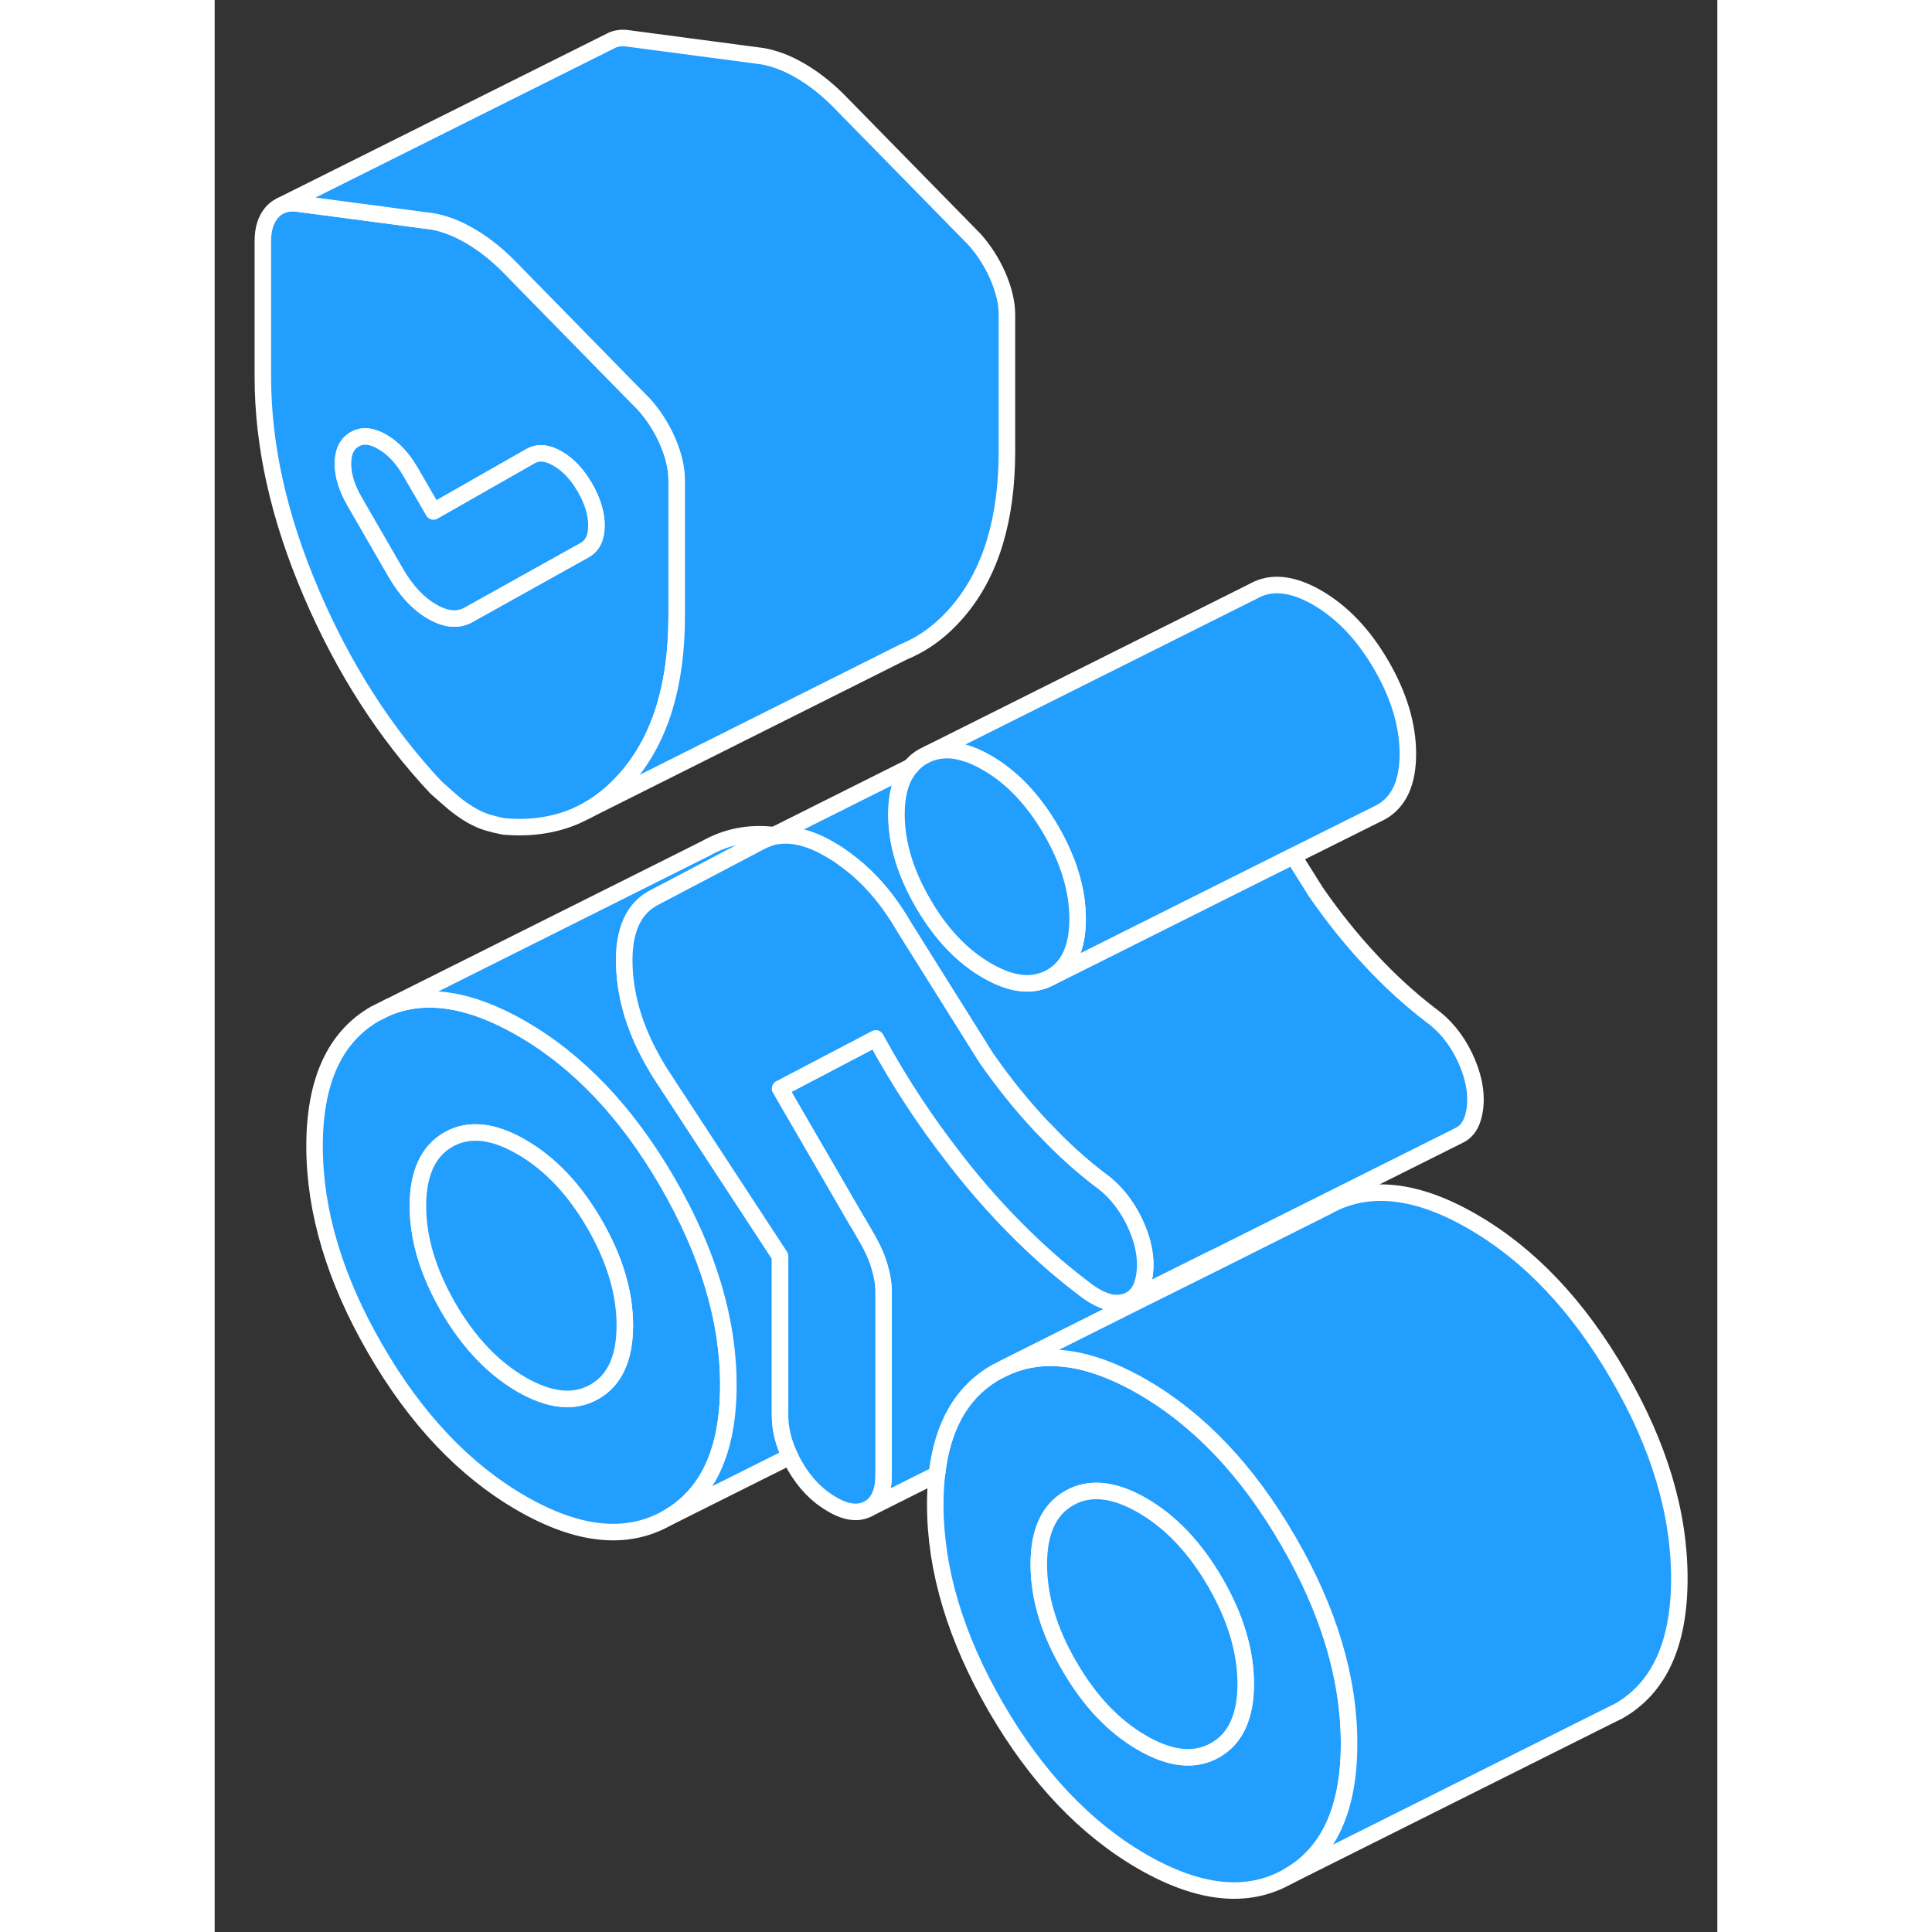 <svg viewBox="0 0 91 117" fill="#229EFF" xmlns="http://www.w3.org/2000/svg" height="48" width="48" stroke-width="1px" stroke-linecap="round" stroke-linejoin="round"><rect x="0" y="0" width="91" height="117" fill="#333333" stroke="none"/><path d="M65.019 93.314C62.569 89.074 59.619 85.964 56.169 83.974C55.879 83.804 55.589 83.644 55.299 83.504C52.459 82.064 49.969 81.844 47.839 82.834L47.319 83.094C45.269 84.264 44.069 86.324 43.739 89.284C43.669 89.874 43.639 90.474 43.639 91.124C43.639 95.074 44.869 99.164 47.319 103.404C49.779 107.634 52.729 110.744 56.169 112.734C59.619 114.724 62.569 115.024 65.019 113.624C67.479 112.224 68.699 109.544 68.699 105.594C68.699 101.644 67.479 97.544 65.019 93.314ZM60.599 105.984C59.369 106.684 57.899 106.544 56.169 105.544C54.449 104.554 52.969 102.994 51.749 100.874C50.519 98.764 49.909 96.714 49.909 94.734C49.909 92.754 50.519 91.424 51.749 90.724C52.969 90.024 54.449 90.174 56.169 91.164C57.899 92.164 59.369 93.714 60.599 95.834C61.819 97.944 62.439 99.994 62.439 101.974C62.439 103.954 61.819 105.284 60.599 105.984Z" stroke="white" stroke-linejoin="round"/><path d="M62.439 101.974C62.439 103.954 61.819 105.284 60.599 105.984C59.369 106.684 57.899 106.544 56.169 105.544C54.449 104.554 52.969 102.994 51.749 100.874C50.519 98.764 49.909 96.714 49.909 94.734C49.909 92.754 50.519 91.424 51.749 90.724C52.969 90.024 54.449 90.174 56.169 91.164C57.899 92.164 59.369 93.714 60.599 95.834C61.819 97.944 62.439 99.994 62.439 101.974Z" stroke="white" stroke-linejoin="round"/><path d="M27.429 71.604C24.979 67.374 22.029 64.264 18.579 62.274C15.489 60.494 12.789 60.064 10.499 61.004L9.729 61.384C7.279 62.784 6.049 65.464 6.049 69.414C6.049 73.364 7.279 77.464 9.729 81.694C12.179 85.934 15.129 89.044 18.579 91.034C22.029 93.024 24.979 93.314 27.429 91.914C29.879 90.514 31.109 87.844 31.109 83.884C31.109 79.924 29.879 75.834 27.429 71.604ZM22.999 84.284C21.779 84.984 20.299 84.834 18.579 83.844C16.859 82.844 15.379 81.294 14.149 79.174C12.929 77.054 12.309 75.014 12.309 73.034C12.309 71.054 12.929 69.714 14.149 69.014C15.379 68.314 16.859 68.464 18.579 69.464C20.299 70.454 21.779 72.014 22.999 74.124C24.229 76.244 24.839 78.294 24.839 80.264C24.839 82.234 24.229 83.584 22.999 84.284Z" stroke="white" stroke-linejoin="round"/><path d="M24.839 80.264C24.839 82.244 24.229 83.584 22.999 84.284C21.779 84.984 20.299 84.834 18.579 83.844C16.859 82.844 15.379 81.294 14.149 79.174C12.929 77.054 12.309 75.014 12.309 73.034C12.309 71.054 12.929 69.714 14.149 69.014C15.379 68.314 16.859 68.464 18.579 69.464C20.299 70.454 21.779 72.014 22.999 74.124C24.229 76.244 24.839 78.294 24.839 80.264Z" stroke="white" stroke-linejoin="round"/><path d="M31.109 83.885C31.109 79.934 29.879 75.835 27.429 71.605C24.979 67.374 22.029 64.264 18.579 62.275C15.489 60.495 12.789 60.065 10.499 61.005L29.729 51.385C30.979 50.675 32.349 50.395 33.869 50.575L33.389 50.815H33.359L32.839 51.084L32.619 51.205L27.159 54.075L26.719 54.304C25.369 54.955 24.729 56.355 24.809 58.495C24.879 60.515 25.519 62.535 26.729 64.565C26.799 64.695 26.879 64.825 26.959 64.954L34.239 76.075V85.695C34.239 86.525 34.439 87.365 34.849 88.204L27.429 91.915C29.879 90.514 31.109 87.844 31.109 83.885Z" stroke="white" stroke-linejoin="round"/><path d="M76.329 67.055C76.229 67.915 75.929 68.475 75.389 68.745L60.509 76.185L55.509 78.675C55.599 78.615 55.689 78.545 55.769 78.465C56.079 78.155 56.259 77.685 56.329 77.055C56.429 76.095 56.219 75.085 55.699 73.995C55.309 73.195 54.829 72.525 54.239 71.965C54.039 71.775 53.819 71.595 53.589 71.435C52.469 70.575 51.389 69.605 50.379 68.535C50.239 68.405 50.119 68.265 49.989 68.135C48.839 66.905 47.739 65.535 46.699 64.035L41.759 56.155C40.759 54.425 39.579 53.065 38.209 52.075C37.939 51.865 37.669 51.685 37.379 51.515C36.199 50.805 35.139 50.505 34.199 50.615C33.919 50.635 33.649 50.705 33.389 50.815L33.869 50.575H33.879L42.149 46.435C41.569 47.095 41.289 48.065 41.289 49.325C41.289 51.065 41.829 52.855 42.899 54.694C43.969 56.544 45.259 57.905 46.769 58.775C47.959 59.465 48.999 59.695 49.909 59.465C50.169 59.405 50.409 59.305 50.649 59.175L54.889 57.055L60.739 54.125L65.319 51.835L66.699 54.035C67.739 55.535 68.839 56.905 69.989 58.135C71.129 59.365 72.329 60.465 73.589 61.435C74.479 62.065 75.179 62.915 75.699 63.995C76.219 65.085 76.429 66.095 76.329 67.055Z" stroke="white" stroke-linejoin="round"/><path d="M60.509 76.184V76.504L55.329 79.084L47.839 82.834L47.319 83.094C45.269 84.264 44.069 86.324 43.739 89.284L39.609 91.354C40.209 91.014 40.509 90.334 40.509 89.314V78.254C40.509 77.774 40.429 77.264 40.269 76.734C40.119 76.194 39.879 75.654 39.569 75.104L38.959 74.044H38.949L34.239 65.924L40.039 62.884C41.449 65.484 43.049 67.914 44.839 70.204C45.159 70.624 45.489 71.034 45.829 71.444C47.429 73.374 49.119 75.094 50.879 76.614C51.539 77.174 52.199 77.704 52.879 78.214C53.759 78.834 54.519 79.054 55.169 78.824H55.189C55.269 78.794 55.329 78.774 55.399 78.734L55.509 78.674L60.509 76.184Z" stroke="white" stroke-linejoin="round"/><path d="M27.429 26.714C27.059 25.874 26.589 25.144 26.019 24.504L24.819 23.284L17.719 16.034C16.989 15.314 16.229 14.724 15.449 14.274C14.659 13.814 13.909 13.534 13.179 13.404L4.869 12.304C4.559 12.284 4.279 12.334 4.029 12.444L3.969 12.474C3.779 12.564 3.609 12.704 3.459 12.874C3.099 13.294 2.919 13.864 2.919 14.584V22.854C2.919 26.984 3.889 31.344 5.849 35.914C7.809 40.494 10.329 44.414 13.409 47.694C13.779 48.024 14.129 48.334 14.469 48.624C14.809 48.904 15.159 49.154 15.519 49.364C15.889 49.574 16.229 49.724 16.539 49.814C16.859 49.904 17.169 49.984 17.479 50.044C19.119 50.194 20.599 49.974 21.919 49.394L22.489 49.114L22.559 49.074C23.469 48.574 24.289 47.874 25.039 46.994C26.999 44.684 27.979 41.454 27.979 37.324V29.054C27.979 28.334 27.789 27.554 27.429 26.714ZM22.419 33.304L15.369 37.234C14.739 37.584 14.009 37.524 13.179 37.044C12.339 36.564 11.609 35.784 10.979 34.704L8.479 30.374C8.009 29.564 7.769 28.804 7.769 28.084C7.769 27.364 8.009 26.874 8.479 26.604C8.949 26.334 9.509 26.384 10.159 26.764C10.809 27.144 11.369 27.734 11.839 28.544L13.249 30.974L19.129 27.624C19.599 27.364 20.149 27.404 20.769 27.774C21.399 28.134 21.949 28.714 22.419 29.524C22.889 30.334 23.119 31.104 23.119 31.824C23.119 32.544 22.889 33.034 22.419 33.304Z" stroke="white" stroke-linejoin="round"/><path d="M23.119 31.824C23.119 32.544 22.889 33.034 22.419 33.304L15.369 37.234C14.739 37.584 14.009 37.524 13.179 37.044C12.339 36.564 11.609 35.784 10.979 34.704L8.479 30.374C8.009 29.564 7.769 28.804 7.769 28.084C7.769 27.364 8.009 26.874 8.479 26.604C8.949 26.334 9.509 26.384 10.159 26.764C10.809 27.144 11.369 27.734 11.839 28.544L13.249 30.974L19.129 27.624C19.599 27.364 20.149 27.404 20.769 27.774C21.399 28.134 21.949 28.714 22.419 29.524C22.889 30.334 23.119 31.104 23.119 31.824Z" stroke="white" stroke-linejoin="round"/><path d="M47.979 19.054V27.324C47.979 31.454 46.999 34.684 45.039 36.994C44.069 38.144 42.969 38.964 41.729 39.474L41.669 39.504L22.559 49.074C23.469 48.574 24.289 47.874 25.039 46.994C26.999 44.684 27.979 41.454 27.979 37.324V29.054C27.979 28.334 27.789 27.554 27.429 26.714C27.059 25.874 26.589 25.144 26.019 24.504L24.819 23.284L17.719 16.034C16.989 15.314 16.229 14.724 15.449 14.274C14.659 13.814 13.909 13.534 13.179 13.404L4.869 12.304C4.559 12.284 4.279 12.334 4.029 12.444L23.929 2.504L24.089 2.424C24.319 2.324 24.579 2.284 24.869 2.304L33.179 3.404C33.909 3.534 34.659 3.814 35.449 4.274C36.229 4.724 36.989 5.314 37.719 6.034L46.019 14.504C46.589 15.144 47.059 15.874 47.429 16.714C47.789 17.554 47.979 18.334 47.979 19.054Z" stroke="white" stroke-linejoin="round"/><path d="M32.619 51.204L32.309 51.354" stroke="white" stroke-linejoin="round"/><path d="M56.329 77.054C56.259 77.684 56.079 78.154 55.769 78.464C55.689 78.544 55.599 78.614 55.509 78.674L55.399 78.734C55.329 78.774 55.269 78.794 55.189 78.824H55.169C54.519 79.054 53.759 78.834 52.879 78.214C52.199 77.704 51.539 77.174 50.879 76.614C49.119 75.094 47.429 73.374 45.829 71.444C45.489 71.034 45.159 70.624 44.839 70.204C43.049 67.914 41.449 65.484 40.039 62.884L34.239 65.924L38.949 74.044H38.959L39.569 75.104C39.879 75.654 40.119 76.194 40.269 76.734C40.429 77.264 40.509 77.774 40.509 78.254V89.314C40.509 90.334 40.209 91.014 39.609 91.354C39.009 91.694 38.259 91.614 37.379 91.094C36.489 90.584 35.739 89.814 35.139 88.774C35.029 88.584 34.929 88.394 34.849 88.204C34.439 87.364 34.239 86.524 34.239 85.694V76.074L26.959 64.954C26.879 64.824 26.799 64.694 26.729 64.564C25.519 62.534 24.879 60.514 24.809 58.494C24.729 56.354 25.369 54.954 26.719 54.304L27.159 54.074L32.619 51.204L32.839 51.084L33.359 50.824H33.389C33.649 50.704 33.919 50.634 34.199 50.614C35.139 50.504 36.199 50.804 37.379 51.514C37.669 51.684 37.939 51.864 38.209 52.074C39.579 53.064 40.759 54.424 41.759 56.154L46.699 64.034C47.739 65.534 48.839 66.904 49.989 68.134C50.119 68.264 50.239 68.404 50.379 68.534C51.389 69.604 52.469 70.574 53.589 71.434C53.819 71.594 54.039 71.774 54.239 71.964C54.829 72.524 55.309 73.194 55.699 73.994C56.219 75.084 56.429 76.094 56.329 77.054Z" stroke="white" stroke-linejoin="round"/><path d="M72.259 45.654C72.259 47.394 71.719 48.564 70.649 49.174L65.319 51.834L60.739 54.124L54.889 57.054L50.649 59.174C51.719 58.564 52.259 57.394 52.259 55.654C52.259 53.914 51.719 52.124 50.649 50.274C49.579 48.434 48.289 47.074 46.769 46.194C46.279 45.914 45.819 45.704 45.369 45.584C44.939 45.454 44.519 45.404 44.139 45.434C43.819 45.454 43.519 45.524 43.229 45.644L62.899 35.804C63.969 35.194 65.259 35.324 66.769 36.194C68.289 37.074 69.579 38.434 70.649 40.274C71.719 42.124 72.259 43.914 72.259 45.654Z" stroke="white" stroke-linejoin="round"/><path d="M52.259 55.654C52.259 57.394 51.719 58.564 50.649 59.174C50.409 59.304 50.169 59.404 49.909 59.464C48.999 59.694 47.959 59.464 46.769 58.774C45.259 57.904 43.969 56.544 42.899 54.694C41.829 52.854 41.289 51.064 41.289 49.324C41.289 48.064 41.569 47.094 42.149 46.434H42.159C42.359 46.174 42.609 45.974 42.899 45.804L43.229 45.644C43.519 45.524 43.819 45.454 44.139 45.434C44.519 45.404 44.939 45.454 45.369 45.584C45.819 45.704 46.279 45.914 46.769 46.194C48.289 47.074 49.579 48.434 50.649 50.274C51.719 52.124 52.259 53.914 52.259 55.654Z" stroke="white" stroke-linejoin="round"/><path d="M88.699 95.594C88.699 99.544 87.479 102.224 85.019 103.624L84.249 104.004L65.019 113.624C67.479 112.224 68.699 109.544 68.699 105.594C68.699 101.644 67.479 97.544 65.019 93.314C62.569 89.074 59.619 85.964 56.169 83.974C55.879 83.804 55.589 83.644 55.299 83.504C52.459 82.064 49.969 81.844 47.839 82.834L55.329 79.084L60.509 76.504L67.319 73.094C69.779 71.694 72.729 71.984 76.169 73.974C79.619 75.964 82.569 79.074 85.019 83.314C87.479 87.544 88.699 91.634 88.699 95.594Z" stroke="white" stroke-linejoin="round"/></svg>